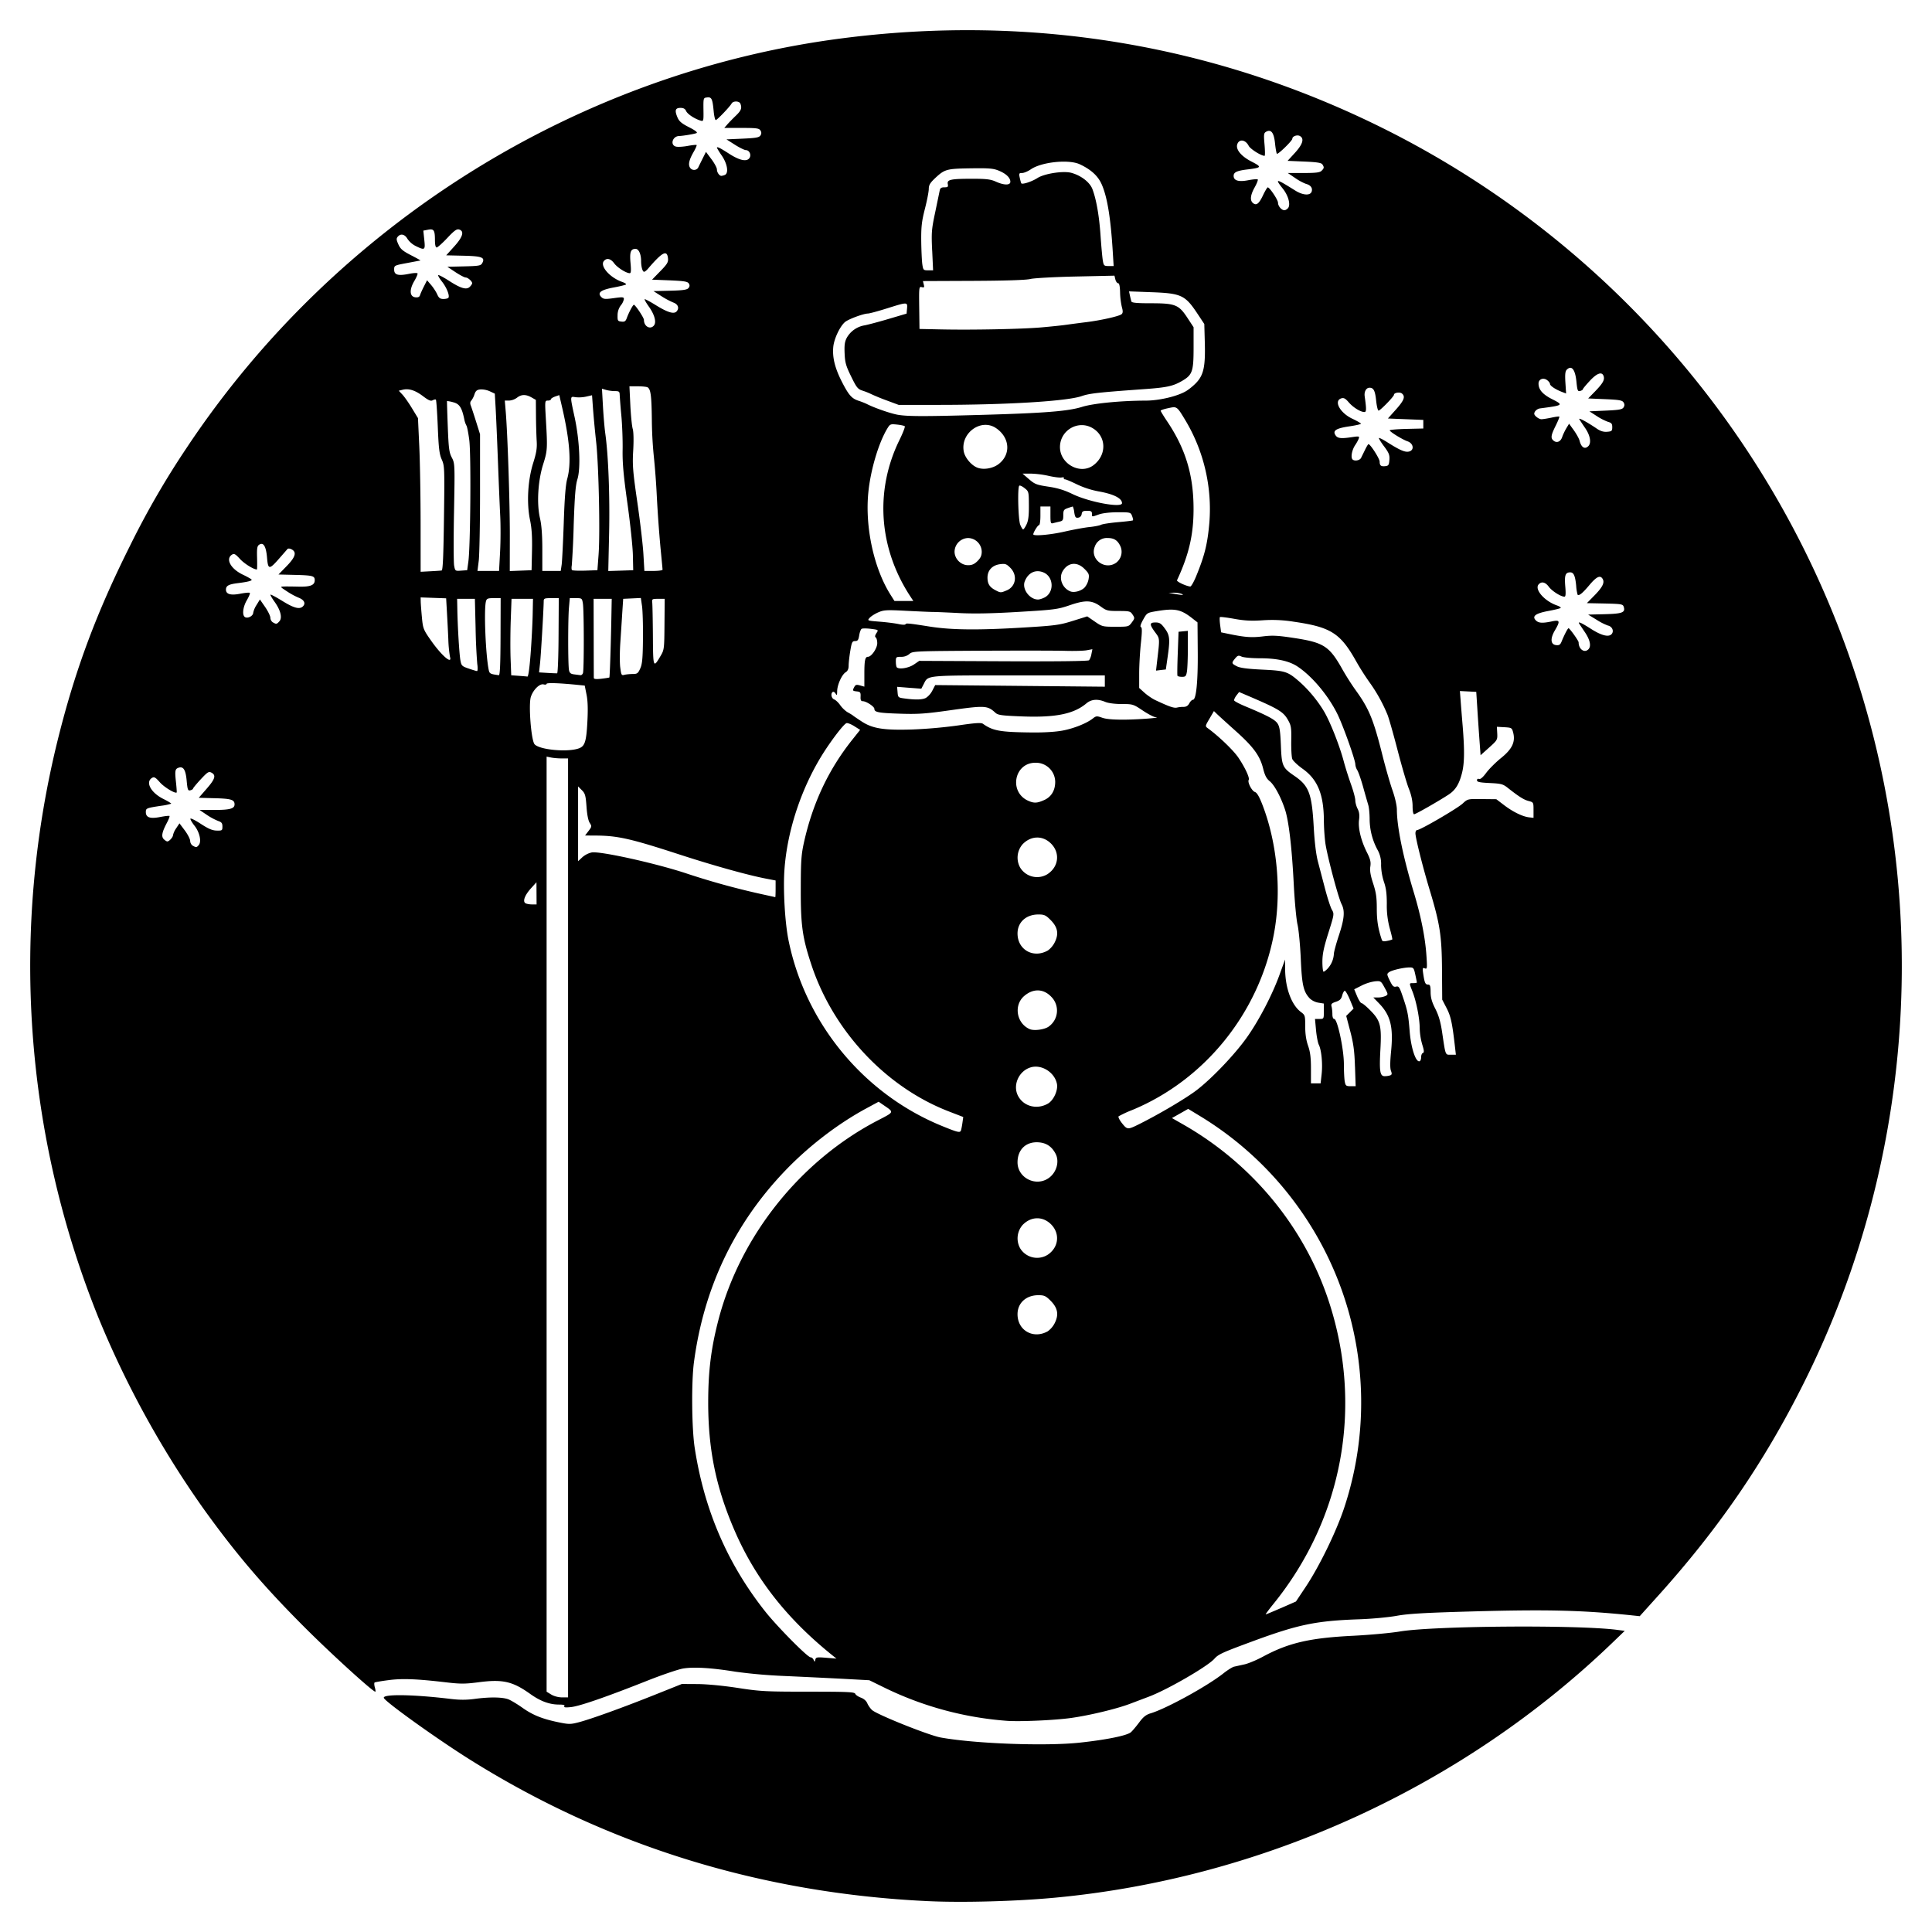 <svg xmlns="http://www.w3.org/2000/svg" width="64" height="64"><path d="M30.743 62.978c-5.537-.26-10.64-1.839-15.197-4.702-1.085-.682-2.789-1.904-2.831-2.03-.044-.133.974-.117 2.223.034.288.035.52.034.774 0 .504-.07.945-.064 1.14.017.09.038.298.163.46.279.34.24.66.368 1.191.477.341.07.397.07.662.001.404-.104 1.455-.484 2.522-.91l.9-.36.522.003c.311.002.847.053 1.328.127.745.115.922.125 2.337.125 1.302 0 1.534.01 1.557.07.015.038.098.095.186.127.097.035.18.108.213.186.029.071.1.172.156.224.166.153 1.884.84 2.276.911 1.14.206 3.477.292 4.607.17.893-.096 1.57-.235 1.695-.346.053-.047.176-.194.274-.325.137-.184.226-.255.382-.301.518-.156 1.874-.9 2.41-1.325.138-.109.297-.208.353-.22l.336-.074c.128-.027.405-.143.616-.256.85-.459 1.552-.622 2.99-.693.548-.028 1.242-.091 1.542-.141 1.126-.189 5.884-.225 7.2-.055l.255.033-.42.404c-4.966 4.77-11.586 7.795-18.463 8.436-1.286.12-3.042.168-4.196.114zm2.632-5.972a11.115 11.115 0 0 1-4.008-1.067l-.57-.279-.923-.05c-.508-.026-1.372-.068-1.92-.092a17.168 17.168 0 0 1-1.588-.14c-.791-.129-1.384-.165-1.738-.106-.16.027-.693.208-1.185.403-1.351.536-2.24.844-2.526.874-.187.02-.247.012-.222-.028.024-.039-.029-.055-.175-.055-.318 0-.617-.11-.957-.353-.581-.415-.91-.49-1.694-.388-.464.06-.611.061-1.097.004-.97-.114-1.454-.132-1.902-.072-.234.03-.44.066-.459.077-.019.012-.016.085.006.163.023.078.029.142.015.142-.085 0-1.47-1.26-2.341-2.132-1.364-1.363-2.299-2.461-3.379-3.97a31.932 31.932 0 0 1-3.455-6.297 31.175 31.175 0 0 1-1.32-19.227c.565-2.253 1.263-4.12 2.356-6.306a27.974 27.974 0 0 1 1.89-3.272c4.924-7.412 12.927-12.42 21.67-13.56 6.335-.826 12.494.214 18.134 3.06a31.032 31.032 0 0 1 15.186 17.162c2.859 7.937 2.344 16.786-1.415 24.308-1.314 2.631-2.836 4.85-4.868 7.098l-.572.635-.313-.033c-1.591-.164-2.75-.192-5.173-.126-1.625.045-2.168.076-2.56.146-.274.05-.835.102-1.247.116-1.43.05-2.013.17-3.524.727-1.02.376-1.14.432-1.275.583-.223.251-1.544 1.016-2.16 1.25l-.637.241c-.45.17-1.353.386-1.963.47-.53.073-1.652.123-2.091.094zm-14.557-16.33V25.124h-.207c-.114 0-.274-.013-.356-.03l-.148-.03V56.04l.154.094c.09.055.238.094.356.094h.201V40.676zm8.552 14.24l.339.027-.119-.095c-1.54-1.235-2.59-2.58-3.285-4.214-.597-1.402-.847-2.646-.845-4.197.002-1.024.095-1.771.336-2.702.721-2.785 2.714-5.284 5.277-6.617.564-.293.553-.264.188-.515l-.155-.107-.414.224c-.94.508-1.906 1.25-2.681 2.059-1.686 1.76-2.697 3.884-3.024 6.354-.086.65-.073 2.182.025 2.822.314 2.057 1.084 3.845 2.338 5.429.399.503 1.402 1.517 1.502 1.517.035 0 .08.037.1.083.034.077.038.077.057-.007.02-.08.055-.086.36-.061zm15.073-1.65l.487-.214.324-.486c.456-.686 1.02-1.846 1.277-2.627a11.092 11.092 0 0 0-1.627-10.092 11.052 11.052 0 0 0-3.134-2.865l-.41-.249-.268.152-.27.152.37.211c2.292 1.306 4.021 3.407 4.828 5.865 1.142 3.48.463 7.184-1.838 10.022-.153.189-.267.344-.253.344.014 0 .245-.097.514-.214zm-7.728-9.17a.749.749 0 0 0 .23-.279c.135-.277.091-.495-.146-.732-.157-.157-.209-.18-.402-.18-.406 0-.69.259-.69.63 0 .543.529.837 1.008.562zm-.008-2.531c.365-.243.415-.703.11-1.008-.276-.275-.666-.266-.943.023a.675.675 0 0 0-.078.775.657.657 0 0 0 .911.21zm.035-2.542c.258-.184.36-.545.226-.803-.122-.233-.294-.353-.54-.377-.428-.041-.72.227-.721.66 0 .517.609.823 1.035.52zm-2.916-1.559c.012-.02.036-.132.053-.249l.03-.213-.479-.185c-2.08-.804-3.818-2.655-4.546-4.841-.302-.909-.36-1.312-.357-2.513.001-.945.016-1.154.106-1.56.289-1.298.814-2.413 1.602-3.401l.258-.324-.195-.123c-.107-.068-.224-.112-.259-.099-.086.034-.412.45-.712.907-.753 1.155-1.25 2.62-1.342 3.96-.046.66.018 1.75.137 2.33.56 2.748 2.488 5.083 5.072 6.142.509.208.594.231.632.169zm5.935-.238c.667-.334 1.56-.864 1.896-1.126.508-.394 1.255-1.18 1.646-1.732.4-.562.841-1.41 1.081-2.072l.185-.51.003.332c.006.62.213 1.177.525 1.408.135.1.14.118.14.475 0 .25.031.46.095.641.071.203.095.392.095.758v.487h.32l.034-.306c.037-.349-.006-.799-.094-.974-.032-.065-.074-.284-.092-.486l-.034-.367h.146c.146 0 .147-.002.147-.255v-.255l-.181-.029a.573.573 0 0 1-.282-.137c-.213-.226-.263-.443-.301-1.316-.02-.456-.069-.966-.108-1.134-.039-.167-.095-.765-.124-1.327-.063-1.237-.166-2.112-.292-2.489-.141-.423-.352-.812-.508-.936-.104-.084-.159-.19-.216-.42-.106-.422-.321-.716-.919-1.25-.279-.25-.553-.499-.609-.553l-.101-.098-.147.251c-.147.25-.147.252-.05.322.359.262.841.726 1.002.962.221.326.387.68.347.744-.047.076.104.37.206.402.067.022.142.15.247.42.503 1.3.644 2.929.374 4.323-.501 2.592-2.29 4.802-4.692 5.794a3.628 3.628 0 0 0-.444.206c-.023.02.029.126.115.233.174.216.186.216.59.014zm-3.046-.668c.185-.107.338-.438.298-.65-.072-.382-.508-.659-.87-.55-.393.117-.603.588-.421.94.183.354.627.47.993.26zm10.17-1.228c-.016-.513-.05-.76-.155-1.164l-.135-.512.122-.121.122-.122-.125-.303c-.07-.166-.146-.295-.17-.287-.026.008-.063.08-.084.162-.03.113-.078.16-.208.203-.14.047-.165.074-.142.158.015.056.027.17.027.256 0 .091.025.154.06.154.107 0 .322 1.008.321 1.5 0 .237.013.499.03.58.025.132.047.148.194.148h.166l-.022-.652zm1.167.293c.057-.022.062-.054.025-.152-.032-.083-.03-.294.004-.639.08-.806-.016-1.197-.393-1.588l-.195-.201h.156a.64.64 0 0 0 .248-.05c.091-.05.09-.055-.03-.276-.119-.219-.128-.225-.317-.21a1.47 1.47 0 0 0-.443.14l-.247.125.096.23c.053.127.12.23.15.23s.164.112.298.25c.324.33.366.498.324 1.277-.04.728-.015.891.14.891a.626.626 0 0 0 .184-.027zm1.026-.612c0-.061.026-.12.058-.13.045-.016.04-.082-.023-.282a2.127 2.127 0 0 1-.083-.531c0-.324-.113-.902-.24-1.223-.114-.29-.115-.277.027-.277.065 0 .119-.01.119-.021 0-.012-.023-.13-.052-.26-.047-.22-.062-.24-.187-.24-.2 0-.592.091-.685.159-.075.055-.073.074.028.28.088.182.125.217.208.197.089-.023.114.016.225.345.156.462.179.577.225 1.145.046.569.214 1.053.338.976.023-.014.042-.076.042-.138zm1.124-.297c-.093-.822-.14-1.045-.28-1.316l-.147-.284-.007-.996c-.008-1.125-.067-1.507-.408-2.637-.227-.75-.472-1.726-.472-1.878 0-.06.027-.108.06-.108.104 0 1.332-.715 1.505-.877.166-.154.167-.154.64-.148l.474.005.263.2c.292.222.611.377.828.401l.142.016v-.258c0-.254-.002-.258-.163-.3-.159-.041-.324-.146-.69-.435-.159-.126-.218-.142-.598-.16-.332-.016-.422-.035-.422-.09 0-.043.028-.06.069-.045.044.017.128-.055.237-.203.093-.126.315-.348.493-.492.367-.296.479-.532.4-.841-.041-.157-.052-.164-.291-.178l-.249-.014.012.219c.01.212.002.226-.27.47l-.282.253-.037-.504c-.02-.277-.053-.75-.071-1.05l-.035-.545-.27-.014-.272-.014.023.299c.012.164.043.558.07.875.065.807.058 1.231-.027 1.556-.093.358-.213.55-.436.698-.329.217-1.095.654-1.147.654-.03 0-.05-.108-.05-.269 0-.177-.042-.371-.122-.572-.067-.167-.236-.744-.376-1.284s-.29-1.066-.333-1.17a5.267 5.267 0 0 0-.59-1.067 8.373 8.373 0 0 1-.452-.711c-.52-.927-.835-1.127-2.063-1.305a4.455 4.455 0 0 0-1.03-.047c-.37.025-.594.014-.94-.048-.248-.045-.463-.071-.476-.058-.014.014-.01.133.007.265l.032.24.245.051c.545.113.76.129 1.135.084.322-.04.496-.03 1.035.052.986.15 1.17.27 1.6 1.034.114.204.309.51.431.68.455.628.597.972.9 2.178.103.41.252.93.331 1.153.083.235.144.505.145.636.002.577.204 1.566.565 2.76.233.772.376 1.492.415 2.089.028.415.024.444-.054.414-.076-.03-.081-.01-.052.188.045.297.07.35.163.35.064 0 .08.048.081.249.001.185.041.326.155.55.11.214.174.433.223.758.121.814.103.766.292.766h.167l-.026-.225zm-13.459-.71a.647.647 0 0 0 .084-.982c-.26-.276-.607-.284-.905-.023-.349.307-.246.903.188 1.092.145.063.494.016.633-.086zm9.241-1.922a.786.786 0 0 0 .202-.482c0-.06.074-.335.165-.61.183-.55.206-.816.091-1.038-.11-.212-.49-1.648-.541-2.046a7.013 7.013 0 0 1-.046-.722c-.003-.865-.206-1.362-.701-1.715-.167-.119-.323-.266-.346-.328-.023-.06-.038-.33-.034-.597.008-.434-.003-.508-.104-.687-.16-.284-.3-.368-1.417-.845l-.206-.088-.09.116c-.048.064-.082.138-.074.163.008.026.173.113.367.194.744.311.984.439 1.07.57.07.105.092.258.111.728.027.679.053.737.445 1.005.487.333.58.582.643 1.697.028.502.078.914.138 1.141l.237.903c.079.301.18.613.225.692.082.142.08.154-.115.772-.153.485-.198.702-.198.956 0 .18.018.328.04.328.02 0 .083-.048.138-.107zm-9.269-.598a.749.749 0 0 0 .23-.28c.135-.277.091-.494-.146-.731-.157-.158-.209-.18-.402-.18-.406 0-.69.258-.69.63 0 .542.529.837 1.008.561zm11.406-.363c.009-.008-.028-.172-.083-.365a2.875 2.875 0 0 1-.098-.812c0-.338-.025-.531-.095-.73a1.925 1.925 0 0 1-.095-.556.945.945 0 0 0-.101-.476 2.168 2.168 0 0 1-.278-1.035c0-.183-.02-.398-.045-.478a40.56 40.56 0 0 1-.17-.597c-.069-.247-.156-.497-.192-.555a.446.446 0 0 1-.067-.196c0-.149-.415-1.313-.6-1.68-.308-.618-.84-1.248-1.32-1.565-.278-.182-.683-.27-1.241-.27-.267 0-.54-.025-.605-.055-.104-.048-.132-.04-.214.059-.127.152-.123.17.053.26.108.056.347.088.842.112.763.037.842.062 1.213.382.31.27.615.634.832.997.203.34.52 1.14.66 1.673.05.187.156.522.235.744.08.221.144.462.144.535 0 .073.035.2.077.28.054.105.068.211.047.367-.036.27.064.682.259 1.072.116.23.138.323.115.474-.021.135.005.29.092.557.097.294.122.462.122.833 0 .401.043.67.168 1.042.015.045.066.053.176.03a.907.907 0 0 0 .17-.047zm-28.348-1.528l-.002-.367-.183.202c-.204.226-.28.43-.183.492.034.021.131.04.216.04h.154l-.002-.367zm7.92-.148v-.278l-.296-.057c-.604-.114-1.752-.434-2.887-.803-1.625-.529-2.047-.624-2.779-.628l-.35-.002.115-.15c.11-.143.111-.158.04-.267-.049-.072-.089-.272-.107-.537-.027-.372-.045-.438-.155-.548l-.124-.124v2.478l.14-.131a.712.712 0 0 1 .314-.16c.282-.045 2.044.342 3.078.677a25.2 25.2 0 0 0 2.49.692l.51.112c.006.003.011-.12.011-.274zm9.014-.493c.365-.243.415-.702.11-1.007-.276-.276-.666-.266-.943.023a.675.675 0 0 0-.078.775.657.657 0 0 0 .911.21zm-28.122-.96c.096-.115.027-.425-.142-.639-.083-.104-.143-.21-.135-.233.009-.024.165.054.348.174.247.161.38.218.522.22.178.004.19-.003.19-.134 0-.111-.028-.147-.143-.185a2.084 2.084 0 0 1-.379-.205l-.236-.159h.488c.517 0 .672-.043.672-.185 0-.155-.114-.19-.655-.204l-.531-.014.261-.3c.281-.321.32-.448.16-.533-.089-.048-.127-.024-.355.22-.14.151-.255.29-.255.308 0 .018-.04.044-.09.057-.08.02-.093-.014-.122-.327-.034-.363-.113-.48-.279-.417-.104.04-.115.104-.075.47.02.183.03.338.024.345-.046.048-.414-.173-.557-.336-.148-.167-.19-.19-.261-.146-.228.14-.036.493.381.699.15.075.265.145.254.156a1.818 1.818 0 0 1-.323.067c-.5.076-.516.083-.516.21 0 .18.14.229.476.163.157-.03.295-.046.308-.034.012.013-.028.117-.089.232-.161.305-.188.449-.1.538.042.04.093.074.116.074.063 0 .19-.142.19-.213a.66.66 0 0 1 .106-.226l.107-.161.178.237c.097.131.177.287.177.346s.038.13.083.156c.112.065.133.063.202-.02zm28.008-1.49c.235-.107.362-.318.362-.604a.64.64 0 0 0-.656-.631c-.704 0-.887.971-.237 1.26.193.086.297.08.53-.025zm-15.41-1.714c.191-.072.24-.224.274-.867.023-.423.015-.703-.027-.91l-.06-.3-.24-.024c-.608-.061-1.023-.075-1.023-.034 0 .024-.044.033-.098.019-.13-.035-.345.174-.423.411-.084.255.01 1.447.123 1.572.168.187 1.11.271 1.474.133zm16.018-.587c.378-.072.796-.24 1-.4.11-.086.133-.088.312-.025.13.046.374.066.744.063.504-.005 1.26-.066 1.017-.083-.057-.004-.246-.103-.421-.22-.31-.208-.328-.214-.693-.214-.225 0-.442-.028-.545-.07-.253-.107-.46-.09-.625.047-.42.354-1.025.476-2.138.433-.669-.026-.793-.043-.877-.12-.27-.245-.336-.248-1.568-.074-.752.106-1.014.123-1.588.104-.718-.023-.854-.048-.854-.16 0-.076-.27-.254-.386-.254-.058 0-.077-.04-.071-.155.006-.134-.01-.156-.124-.169-.145-.016-.15-.025-.083-.15.039-.073.074-.081.19-.048l.142.04v-.419c0-.455.024-.57.12-.57.114 0 .307-.282.307-.45 0-.088-.023-.174-.05-.191-.033-.02-.026-.068.023-.142.072-.11.072-.11-.184-.143-.14-.017-.279-.018-.307 0-.028.017-.064.115-.08.218-.025.153-.05.187-.136.187-.094 0-.112.037-.16.33-.03.18-.054.4-.054.486 0 .107-.031.176-.099.218-.127.08-.278.415-.281.626-.002.137-.011.151-.052.082-.026-.047-.068-.072-.093-.057-.079.049-.047.214.047.249.05.019.141.105.202.193.06.087.174.194.252.237.078.043.153.089.166.102.013.013.142.1.286.195.365.239.73.297 1.684.268a15.797 15.797 0 0 0 1.508-.133c.583-.086.77-.098.83-.055.33.234.567.276 1.626.287.402.004.787-.02 1.013-.063zm4.002-.784c.09 0 .15-.036.194-.118.034-.066.09-.119.121-.119.107 0 .167-.597.159-1.592l-.008-.97-.172-.135c-.383-.3-.57-.339-1.183-.238-.313.052-.32.056-.446.282-.082.147-.108.235-.073.246.04.014.04.149-.002.537-.03.285-.056.735-.056 1v.48l.178.16c.098.087.258.196.356.242.499.233.626.275.738.243a.932.932 0 0 1 .194-.018zm-.198-1.031c-.01-.02-.005-.356.01-.747l.026-.711.154-.015.154-.015v.584c0 .321-.014.664-.03.762-.026.156-.046.177-.163.177-.073 0-.141-.016-.15-.035zm-.68-.436c.098-.827.1-.786-.06-1.005-.193-.262-.19-.325.013-.325.135 0 .186.032.308.199.167.226.179.355.09.968l-.056.39-.163.018-.162.02.03-.265zm-7.653 1.169a.642.642 0 0 0 .213-.242l.095-.183 2.81.027 2.809.027v-.374h-2.858c-3.147 0-2.985-.015-3.145.294l-.076.146-.4-.03-.402-.032.015.179c.014.172.021.179.228.206.368.05.588.044.711-.018zm-10.486-.677c.015-.013.054-1.198.07-2.178l.008-.427h-.6l.003 1.28c.001.705.003 1.306.004 1.338 0 .04.072.049.25.029.136-.016.256-.035.265-.042zm-2.61-.767c.032-.411.062-.992.069-1.292l.011-.546h-.711l-.026.712c-.014.39-.016.96-.005 1.266l.021.555.242.017c.133.01.265.02.293.026.031.005.07-.268.106-.738zm-.995-.581l.004-1.28h-.23c-.197 0-.232.014-.257.106-.072.27-.011 1.775.092 2.273.026.123.05.136.334.174.038.005.054-.357.057-1.273zm2.73 1.205c.038-.098.036-2.078-.002-2.308-.028-.173-.035-.177-.232-.177h-.202l-.028.32c-.033.38-.033 1.877.001 2.06.019.1.055.131.175.146l.205.026c.03.005.067-.026.083-.067zm1.645.028c.152 0 .18-.02.253-.183.066-.146.084-.337.09-.983.005-.441-.01-.926-.03-1.077l-.04-.275-.293.014-.292.014-.03.45c-.015.249-.045.698-.065.999-.02.3-.022.67-.003.822.032.252.043.273.137.247.057-.015.18-.027.273-.028zm-2.453-1.27l.007-1.243h-.249c-.226 0-.25.01-.25.106-.004.29-.093 1.803-.122 2.06l-.032.294.279.017c.153.01.297.015.32.013.022-.003.044-.564.047-1.248zm-2.692.95a19.018 19.018 0 0 1-.056-1.198l-.024-.972h-.588l.007.356c.01.58.065 1.48.102 1.683.032.176.052.196.271.27.13.045.256.083.279.084.022 0 .027-.1.01-.223zm14.46.008l.18-.123 2.79.013c1.768.009 2.806-.004 2.836-.033a.536.536 0 0 0 .078-.206l.032-.16-.185.034c-.102.02-.42.028-.707.02-.287-.009-1.544-.01-2.795-.004-2.196.012-2.276.016-2.374.107a.41.41 0 0 1-.275.095c-.166 0-.175.007-.175.158 0 .087.015.172.032.19.076.076.39.025.562-.091zm-8.386-.29c.117-.2.121-.238.127-1.048l.007-.84h-.214c-.2 0-.212.008-.199.119.008.065.018.56.022 1.1.007 1.075.011 1.087.257.668zm-6.98.026a4.215 4.215 0 0 1-.054-.58 74.176 74.176 0 0 0-.047-.916l-.025-.435-.423-.015-.422-.015.003.142c.002.078.02.316.04.527.035.368.05.403.306.767.356.505.71.804.621.525zm37.711-.24c.101-.101.06-.307-.11-.562a21.087 21.087 0 0 1-.193-.29c-.054-.086.073-.03.39.173.366.234.611.288.698.155.066-.102-.007-.24-.14-.266a1.939 1.939 0 0 1-.371-.19l-.282-.172.55-.013c.584-.015.69-.056.63-.244-.028-.089-.076-.097-.625-.11l-.596-.012.243-.247c.272-.276.35-.429.283-.55-.08-.142-.202-.087-.444.2-.223.266-.343.364-.389.318a1.467 1.467 0 0 1-.047-.297c-.032-.33-.083-.444-.196-.444-.162 0-.196.094-.166.459.022.253.014.347-.026.347-.119 0-.413-.186-.517-.327-.117-.16-.249-.188-.342-.076-.138.166.199.55.607.692.086.03.143.068.126.084-.016.017-.202.062-.412.101-.422.079-.547.174-.409.312.09.09.217.098.527.033.271-.058.286-.015.103.297-.16.272-.144.467.038.488.105.012.14-.011.184-.119.092-.227.205-.442.23-.44.04.003.334.416.334.467 0 .227.19.364.322.233zm-18.696-.724c1.037-.063 1.18-.082 1.617-.219l.479-.15.25.172c.242.167.261.172.685.172.43 0 .438-.002.541-.142.1-.134.101-.148.027-.26-.072-.112-.104-.12-.466-.12-.36 0-.402-.01-.59-.148-.29-.213-.504-.222-1.024-.044-.399.137-.507.151-1.684.221-.874.053-1.474.065-1.969.04-.39-.02-.786-.037-.877-.037-.091 0-.491-.018-.889-.038-.648-.034-.743-.029-.924.05-.111.047-.24.13-.287.182-.084.094-.082.095.332.128.23.018.512.054.63.08.118.025.218.028.226.004.013-.04.122-.03.794.077.725.115 1.607.124 3.129.032zm-24.666-.204c.104-.115.043-.367-.158-.647-.086-.12-.147-.226-.136-.238.012-.011.191.085.399.213.392.243.584.288.69.16.082-.099.013-.21-.172-.278a2.44 2.44 0 0 1-.373-.205c-.23-.15-.232-.154-.095-.159.076-.003.292 0 .479.004.392.01.538-.047.538-.213 0-.145-.066-.162-.707-.177l-.494-.012.268-.275c.293-.299.343-.464.169-.557-.055-.03-.116-.036-.137-.014l-.263.301c-.343.394-.382.393-.416-.012-.032-.377-.119-.522-.259-.431-.068.044-.08.117-.071.437.006.212.003.385-.006.385-.108 0-.418-.193-.56-.348-.15-.164-.193-.188-.263-.145-.226.142-.047.472.361.666.158.075.287.15.289.166.003.039-.142.074-.472.115-.292.037-.38.086-.38.214 0 .152.16.197.477.134.157-.03.298-.043.313-.028.016.015-.028.124-.096.24-.141.241-.166.525-.05.57.102.039.257-.052.259-.151a.77.77 0 0 1 .112-.26l.11-.18.173.25c.095.139.173.298.173.356 0 .057.037.125.083.152.113.066.128.063.215-.033zm20.9-.829c-1.047-1.6-1.179-3.506-.358-5.179.115-.234.194-.44.175-.456-.019-.017-.135-.042-.259-.055-.212-.022-.23-.015-.315.125-.29.474-.557 1.372-.632 2.12-.115 1.15.183 2.523.738 3.398l.127.201h.625l-.101-.154zm4.447.04c.33-.171.307-.69-.036-.832-.264-.109-.508.01-.62.3-.094.25.161.596.44.598.047 0 .144-.03.216-.067zm4.535-.123a.78.78 0 0 0-.261-.037l-.166.003.19.034c.268.048.348.048.237 0zm-5.787-.114c.305-.128.365-.502.118-.749-.128-.128-.167-.141-.343-.118-.257.035-.414.206-.412.45.002.203.071.31.264.412.17.088.174.088.373.005zm2.576-.09a.6.6 0 0 0 .136-.283c.025-.154.01-.193-.139-.341-.245-.246-.547-.213-.719.077-.14.237-.013.566.258.672.123.048.352-.014.464-.126zm3.698-.376c.282-.686.376-1.067.438-1.767a5.73 5.73 0 0 0-.763-3.35c-.317-.528-.302-.516-.6-.453-.138.029-.25.067-.25.084 0 .018.098.178.218.357.612.913.873 1.783.872 2.905 0 .847-.156 1.514-.548 2.355-.02.043.295.192.438.207.03.003.118-.15.195-.338zm-24.993-.193c.04-.006.06-.475.077-1.733.022-1.656.02-1.733-.073-1.942-.08-.18-.103-.37-.132-1.088-.02-.48-.048-.882-.062-.896-.013-.014-.061-.004-.106.02-.063.036-.137.005-.324-.137-.257-.195-.47-.261-.675-.21l-.125.031.12.128c.066.07.21.275.318.454l.198.326.042.907c.024.499.044 1.644.045 2.545l.001 1.638.32-.017c.176-.009.345-.02.376-.026zm.885-.293c.07-.506.093-3.56.03-4.03-.03-.235-.073-.449-.093-.475a.748.748 0 0 1-.072-.213c-.082-.39-.16-.509-.369-.562a1.048 1.048 0 0 0-.203-.04c-.004.005.008.384.025.843.028.724.045.86.134 1.03.101.194.102.22.073 1.798-.017.881-.015 1.683.004 1.782.033.177.036.18.232.165l.2-.014.039-.284zm1.051-.325c.019-.349.02-.887.004-1.198-.016-.31-.05-1.13-.076-1.82-.026-.691-.06-1.474-.075-1.74l-.028-.482-.163-.077a.708.708 0 0 0-.312-.063c-.119.012-.159.045-.2.167a.676.676 0 0 1-.107.207c-.035.035-.04.092-.015.156.022.056.1.293.174.528l.134.427v1.92c0 1.056-.02 2.075-.042 2.264l-.043.344h.715l.034-.633zm1.057-.031c.01-.465-.007-.746-.066-1.028-.116-.561-.073-1.318.107-1.888.107-.34.13-.49.114-.735-.01-.17-.021-.543-.023-.83l-.004-.521-.142-.081c-.19-.108-.339-.105-.485.01a.498.498 0 0 1-.262.094h-.14l.029.344c.063.723.14 3.048.138 4.15l-.002 1.153.361-.014.361-.014.014-.64zm.982.462c.016-.11.047-.735.07-1.387.027-.827.062-1.268.115-1.46.14-.513.09-1.242-.163-2.343l-.1-.433-.139.048c-.076.027-.139.068-.139.092 0 .023-.045.042-.101.042-.1 0-.1.008-.066.605.058.991.054 1.052-.089 1.505-.174.552-.218 1.308-.104 1.793.051.22.076.549.076 1.031v.709h.61l.03-.202zm1.224-.344c.053-.716.005-2.943-.08-3.722a36.905 36.905 0 0 1-.104-1.096l-.033-.456-.195.045a1.122 1.122 0 0 1-.35.02c-.188-.03-.187-.052-.032.663.165.762.207 1.69.092 2.057-.062.2-.09.553-.122 1.494a28.747 28.747 0 0 1-.064 1.357c-.013.069-.01.14.008.156.017.017.213.025.436.018l.405-.014.039-.522zm1.136.02c-.006-.276-.087-1.044-.18-1.707-.13-.924-.167-1.338-.16-1.774.006-.313-.013-.825-.042-1.138a20.169 20.169 0 0 1-.055-.69c-.002-.107-.024-.123-.157-.122-.085 0-.216-.017-.292-.039l-.138-.04.033.588c.018.323.053.726.077.896.102.725.153 2.065.127 3.285l-.028 1.27.413-.013.413-.014-.011-.502zm.983.485c0-.022-.032-.359-.07-.747a46.16 46.16 0 0 1-.12-1.678 25.616 25.616 0 0 0-.104-1.375 13.384 13.384 0 0 1-.061-1.185c-.01-.778-.037-.988-.138-1.055-.029-.019-.177-.035-.328-.035h-.276l.03.627c.017.346.053.699.079.784.028.093.035.377.016.711-.029.492-.013.69.137 1.723.093.641.184 1.415.201 1.718l.032.553h.3c.166 0 .302-.019.302-.041zm10.435-.288c.102-.102.138-.183.138-.311a.46.46 0 0 0-.45-.45.46.46 0 0 0-.45.45c0 .24.209.45.45.45.128 0 .209-.036.312-.139zm4.61.042a.454.454 0 0 0 .108-.56c-.092-.177-.206-.244-.417-.244a.42.42 0 0 0-.416.282c-.178.43.355.814.726.522zm-1.719-1.018c.285-.065.652-.132.815-.149.163-.016.337-.05.385-.075.05-.025.303-.064.564-.087.261-.022.483-.05.493-.06.01-.01-.002-.074-.029-.143-.046-.122-.057-.125-.47-.125-.253 0-.501.028-.623.07-.25.09-.237.09-.237-.023 0-.076-.031-.095-.162-.095-.133 0-.166.02-.178.107-.01.066-.053.112-.116.121-.084.012-.105-.017-.13-.178a.644.644 0 0 0-.047-.192c-.01 0-.084.023-.166.052-.133.046-.15.072-.15.236 0 .162-.015.188-.13.213-.071.016-.167.04-.213.052-.072.02-.083-.014-.083-.265v-.288h-.332v.308c0 .17-.02.308-.046.308-.041 0-.19.24-.19.306s.577.015 1.045-.093zm-1.268-.238c.059-.123.08-.29.077-.628-.002-.454-.004-.463-.144-.573-.078-.062-.157-.097-.175-.079-.062.062-.034 1.132.033 1.294.035.085.078.154.096.154.018 0 .07-.076.113-.168zm3.162-.702c0-.162-.279-.302-.771-.389a2.944 2.944 0 0 1-.725-.235c-.185-.091-.363-.166-.395-.166-.032 0-.047-.018-.034-.04.014-.023-.022-.032-.081-.02-.059.01-.251-.014-.428-.055a3.185 3.185 0 0 0-.592-.074h-.27l.214.184c.193.167.255.19.64.248.308.045.532.114.806.247.551.266 1.636.466 1.636.3zm-4.089-1.294c.416-.317.377-.878-.083-1.191-.495-.337-1.185.161-1.07.773.037.197.233.438.427.526.203.092.526.044.726-.108zm3.137.041c.454-.337.442-.96-.025-1.234-.476-.28-1.078.072-1.078.63 0 .557.67.924 1.103.604zm9.81-.18c.011-.165-.016-.233-.177-.449-.105-.14-.181-.264-.17-.276.013-.012.135.05.272.137.426.27.596.343.727.31.18-.045.146-.27-.05-.337-.173-.06-.59-.317-.592-.364 0-.02.25-.04.556-.048l.557-.013v-.285l-.586-.023-.587-.024.267-.298c.272-.305.318-.43.197-.53-.07-.058-.263-.027-.263.043 0 .056-.455.524-.51.524-.025 0-.06-.143-.079-.318-.035-.342-.084-.44-.221-.44-.11 0-.182.13-.16.285.06.42.059.52-.009.52-.127 0-.371-.15-.517-.319-.114-.132-.166-.16-.249-.134-.26.083-.046.48.364.674.157.074.287.149.288.166.001.017-.18.058-.403.09-.436.066-.548.145-.432.304.068.093.185.104.542.05.232-.034.248-.03.218.052-.018.05-.07.143-.114.208-.103.15-.153.384-.1.467.052.08.247.054.293-.04l.124-.253c.048-.1.1-.19.116-.2.048-.03.375.476.375.579 0 .13.045.165.188.149.104-.012.122-.04.134-.208zm6.59-.457c.105-.105.063-.35-.1-.59a10.095 10.095 0 0 1-.199-.3c-.04-.068.259.093.585.315.118.08.221.11.338.1.15-.012.168-.027.168-.152 0-.112-.026-.146-.133-.174a1.873 1.873 0 0 1-.378-.193l-.246-.158.54-.024c.445-.02.548-.038.591-.106.038-.06.038-.106 0-.166-.043-.07-.147-.087-.612-.107l-.56-.024.22-.225c.265-.273.332-.39.293-.512-.052-.161-.216-.107-.458.153-.126.135-.23.26-.23.279 0 .018-.04.044-.09.057-.08.021-.094-.012-.123-.304-.041-.411-.161-.56-.321-.4-.051.052-.062.155-.045.428l.023.36-.132-.05c-.216-.082-.402-.205-.402-.268 0-.032-.046-.09-.102-.13-.126-.087-.277-.023-.277.118 0 .202.135.358.45.518.387.196.376.204-.396.305-.102.014-.194.097-.196.177-.001.065.151.182.238.182.049 0 .198-.024.332-.052.133-.029.25-.044.261-.034.01.01-.044.146-.121.301-.158.317-.172.411-.072.494.107.09.234.038.287-.117.026-.078.088-.21.138-.293l.091-.15.16.221c.087.123.171.276.187.34.055.225.174.298.291.181zm-20.118-1.034c2.1-.059 2.885-.121 3.348-.266.37-.116 1.283-.205 2.107-.207.44 0 1.038-.14 1.329-.31.106-.061.27-.197.363-.3.23-.254.287-.54.266-1.312l-.017-.616-.22-.332c-.416-.628-.538-.685-1.546-.722l-.728-.027.03.138c.017.076.039.164.049.197.013.043.183.059.635.059.816 0 .932.046 1.215.474l.21.32v.681c0 .788-.04.9-.388 1.101-.298.172-.504.216-1.272.27-1.517.109-1.786.14-2.05.23-.482.168-2.478.29-4.744.29h-1.317l-.39-.145a6.815 6.815 0 0 1-.508-.207 2.3 2.3 0 0 0-.296-.119c-.159-.051-.198-.1-.378-.468-.174-.354-.204-.462-.217-.767-.012-.28.004-.391.075-.522a.835.835 0 0 1 .573-.404c.094-.015.45-.109.789-.209l.616-.182.015-.171c.018-.216.015-.216-.663-.003-.296.093-.58.17-.632.171-.158.004-.657.19-.765.286-.169.151-.355.547-.383.813-.035.346.05.698.276 1.145.231.455.333.572.559.645.094.03.224.082.289.115.252.127.793.314 1.02.351.33.055.891.056 2.75.003zm1.991-2.898c.313-.027.697-.067.853-.09.157-.022.445-.06.64-.084.489-.06 1.103-.199 1.173-.265.045-.041.047-.099.007-.24a2.5 2.5 0 0 1-.058-.486c-.005-.2-.026-.299-.066-.299-.032 0-.072-.056-.09-.125l-.03-.125-1.286.028c-.707.015-1.381.053-1.499.082-.136.035-.814.057-1.887.062l-1.673.007.028.113c.024.095.014.109-.066.088-.091-.024-.094-.002-.085.68l.009.705.71.015c1.042.022 2.667-.01 3.32-.066zm-12.826-.065c.088-.106.021-.357-.165-.619-.09-.126-.155-.239-.143-.25.01-.011.175.076.365.194.402.249.611.31.698.205.091-.11.04-.236-.115-.29a2.614 2.614 0 0 1-.399-.214l-.257-.164.549-.013c.426-.01.562-.03.61-.087.044-.053.047-.096.011-.153-.04-.064-.157-.083-.633-.103l-.584-.023.271-.278c.23-.235.27-.3.257-.426-.029-.296-.188-.214-.666.346-.045.053-.102.097-.125.097-.053 0-.1-.168-.1-.364-.001-.225-.08-.395-.183-.395-.163 0-.2.107-.167.468.023.247.016.338-.025.338-.118 0-.413-.186-.516-.327-.117-.159-.249-.188-.342-.076-.138.166.198.55.606.692.087.03.143.068.127.084-.017.017-.202.062-.412.101-.427.08-.548.174-.405.317.07.07.124.075.414.035.297-.041.333-.038.333.032a.472.472 0 0 1-.103.209.552.552 0 0 0-.106.326c-.004.18.007.197.126.21.107.013.14-.009.18-.118.067-.186.204-.442.234-.439.051.006.333.429.333.5 0 .218.208.334.332.186zm-6.808-.918c.046-.074-.06-.339-.212-.532-.083-.104-.14-.202-.125-.216.014-.015.174.07.355.186.392.254.581.309.691.199.043-.042.077-.095.077-.118 0-.065-.143-.19-.217-.19-.038 0-.19-.08-.337-.177l-.268-.178.553-.013c.499-.012.557-.023.604-.11.1-.186-.01-.229-.627-.243l-.568-.013.264-.292c.288-.318.343-.507.166-.563-.08-.025-.158.03-.394.281-.162.172-.32.313-.351.313-.038 0-.058-.087-.058-.25-.001-.323-.037-.376-.231-.337l-.154.03.032.303c.037.344.021.356-.284.207a.728.728 0 0 1-.273-.237c-.088-.156-.227-.186-.323-.07-.05.058-.045.106.023.255.067.15.144.216.414.355.183.094.325.173.315.176l-.443.084c-.422.079-.427.081-.427.218 0 .177.131.214.495.14.145-.03.271-.035.28-.013.009.023-.04.137-.11.255-.167.286-.153.513.035.535.093.01.138-.01.157-.071.014-.048.073-.178.13-.29l.103-.203.134.156c.073.086.164.225.202.31.055.123.097.154.208.154.076 0 .15-.019.164-.04zm16.024-1.56c-.028-.6-.02-.704.1-1.269l.15-.722c.014-.08.051-.107.154-.107.116 0 .132-.015.113-.111-.028-.146.103-.173.835-.172.446 0 .59.019.758.095.272.123.48.125.48.004 0-.132-.138-.266-.379-.366-.181-.076-.321-.088-.936-.079-.803.012-.861.028-1.187.335-.158.15-.2.222-.2.348 0 .088-.058.384-.128.658-.106.416-.126.591-.122 1.066.004.313.02.66.036.771.029.192.037.201.194.201h.163l-.03-.653zm5.982.024c-.07-1.132-.186-1.83-.375-2.24-.122-.267-.356-.477-.717-.645-.365-.17-1.26-.078-1.618.165-.1.069-.232.124-.293.124-.1 0-.108.015-.078.154.018.085.041.169.051.186.03.05.348-.053.535-.173.232-.149.858-.245 1.122-.173.324.088.614.312.7.54.13.344.225.887.27 1.553.024.352.058.72.075.817.029.166.043.178.195.178h.163l-.03-.486zm5.806-1.432c.092-.111.014-.41-.167-.639-.282-.356-.242-.35.403.054.257.162.503.177.548.035.037-.116-.035-.215-.187-.253a1.715 1.715 0 0 1-.358-.194l-.247-.167h.523c.412 0 .538-.016.597-.074.086-.086.09-.113.028-.21-.034-.054-.177-.077-.6-.095l-.554-.024.245-.267c.26-.285.315-.474.16-.557-.09-.048-.248.01-.248.092 0 .067-.477.531-.511.497-.016-.016-.044-.17-.062-.344-.036-.352-.128-.474-.29-.388-.082.045-.088.084-.058.425.018.207.02.376.002.376-.115 0-.471-.224-.527-.332-.108-.209-.32-.235-.379-.047-.054.169.133.395.469.567.358.184.347.205-.141.264-.34.042-.447.092-.447.212 0 .158.166.207.485.144.156-.03.297-.042.313-.026.016.016-.029.133-.1.26-.144.256-.164.435-.058.522.112.093.2.025.333-.257.069-.145.14-.263.157-.262.065.003.34.414.34.51 0 .11.117.247.211.247.034 0 .088-.031.12-.07zm-18.66-1.098c.137-.053.093-.36-.092-.635a2.556 2.556 0 0 1-.166-.265c0-.05.097-.002.402.194.358.232.6.278.683.132.058-.105-.016-.25-.126-.25-.045 0-.208-.08-.363-.178l-.28-.178.536-.024c.443-.02.546-.038.59-.106.037-.06.037-.106-.001-.166-.045-.072-.132-.083-.625-.083h-.573l.104-.119c.057-.065.184-.195.282-.289.175-.168.205-.248.149-.395-.036-.092-.238-.098-.29-.008-.065.115-.482.55-.526.55-.024 0-.055-.134-.07-.297-.039-.41-.068-.47-.218-.452-.123.014-.124.017-.12.406.006.378.002.391-.094.362-.199-.06-.437-.217-.481-.319-.032-.073-.087-.103-.187-.103-.171 0-.197.082-.1.313.055.132.136.201.383.327.203.103.292.171.252.193-.052.028-.433.093-.583.099-.218.008-.302.3-.101.35.061.016.236.006.387-.022.151-.028.285-.041.297-.03.011.012-.032.114-.097.226-.156.27-.19.43-.115.533.07.096.219.084.269-.021.018-.04.083-.17.143-.291l.11-.22.181.242c.1.133.182.287.182.34 0 .097.08.213.148.213a.432.432 0 0 0 .11-.029z"/></svg>